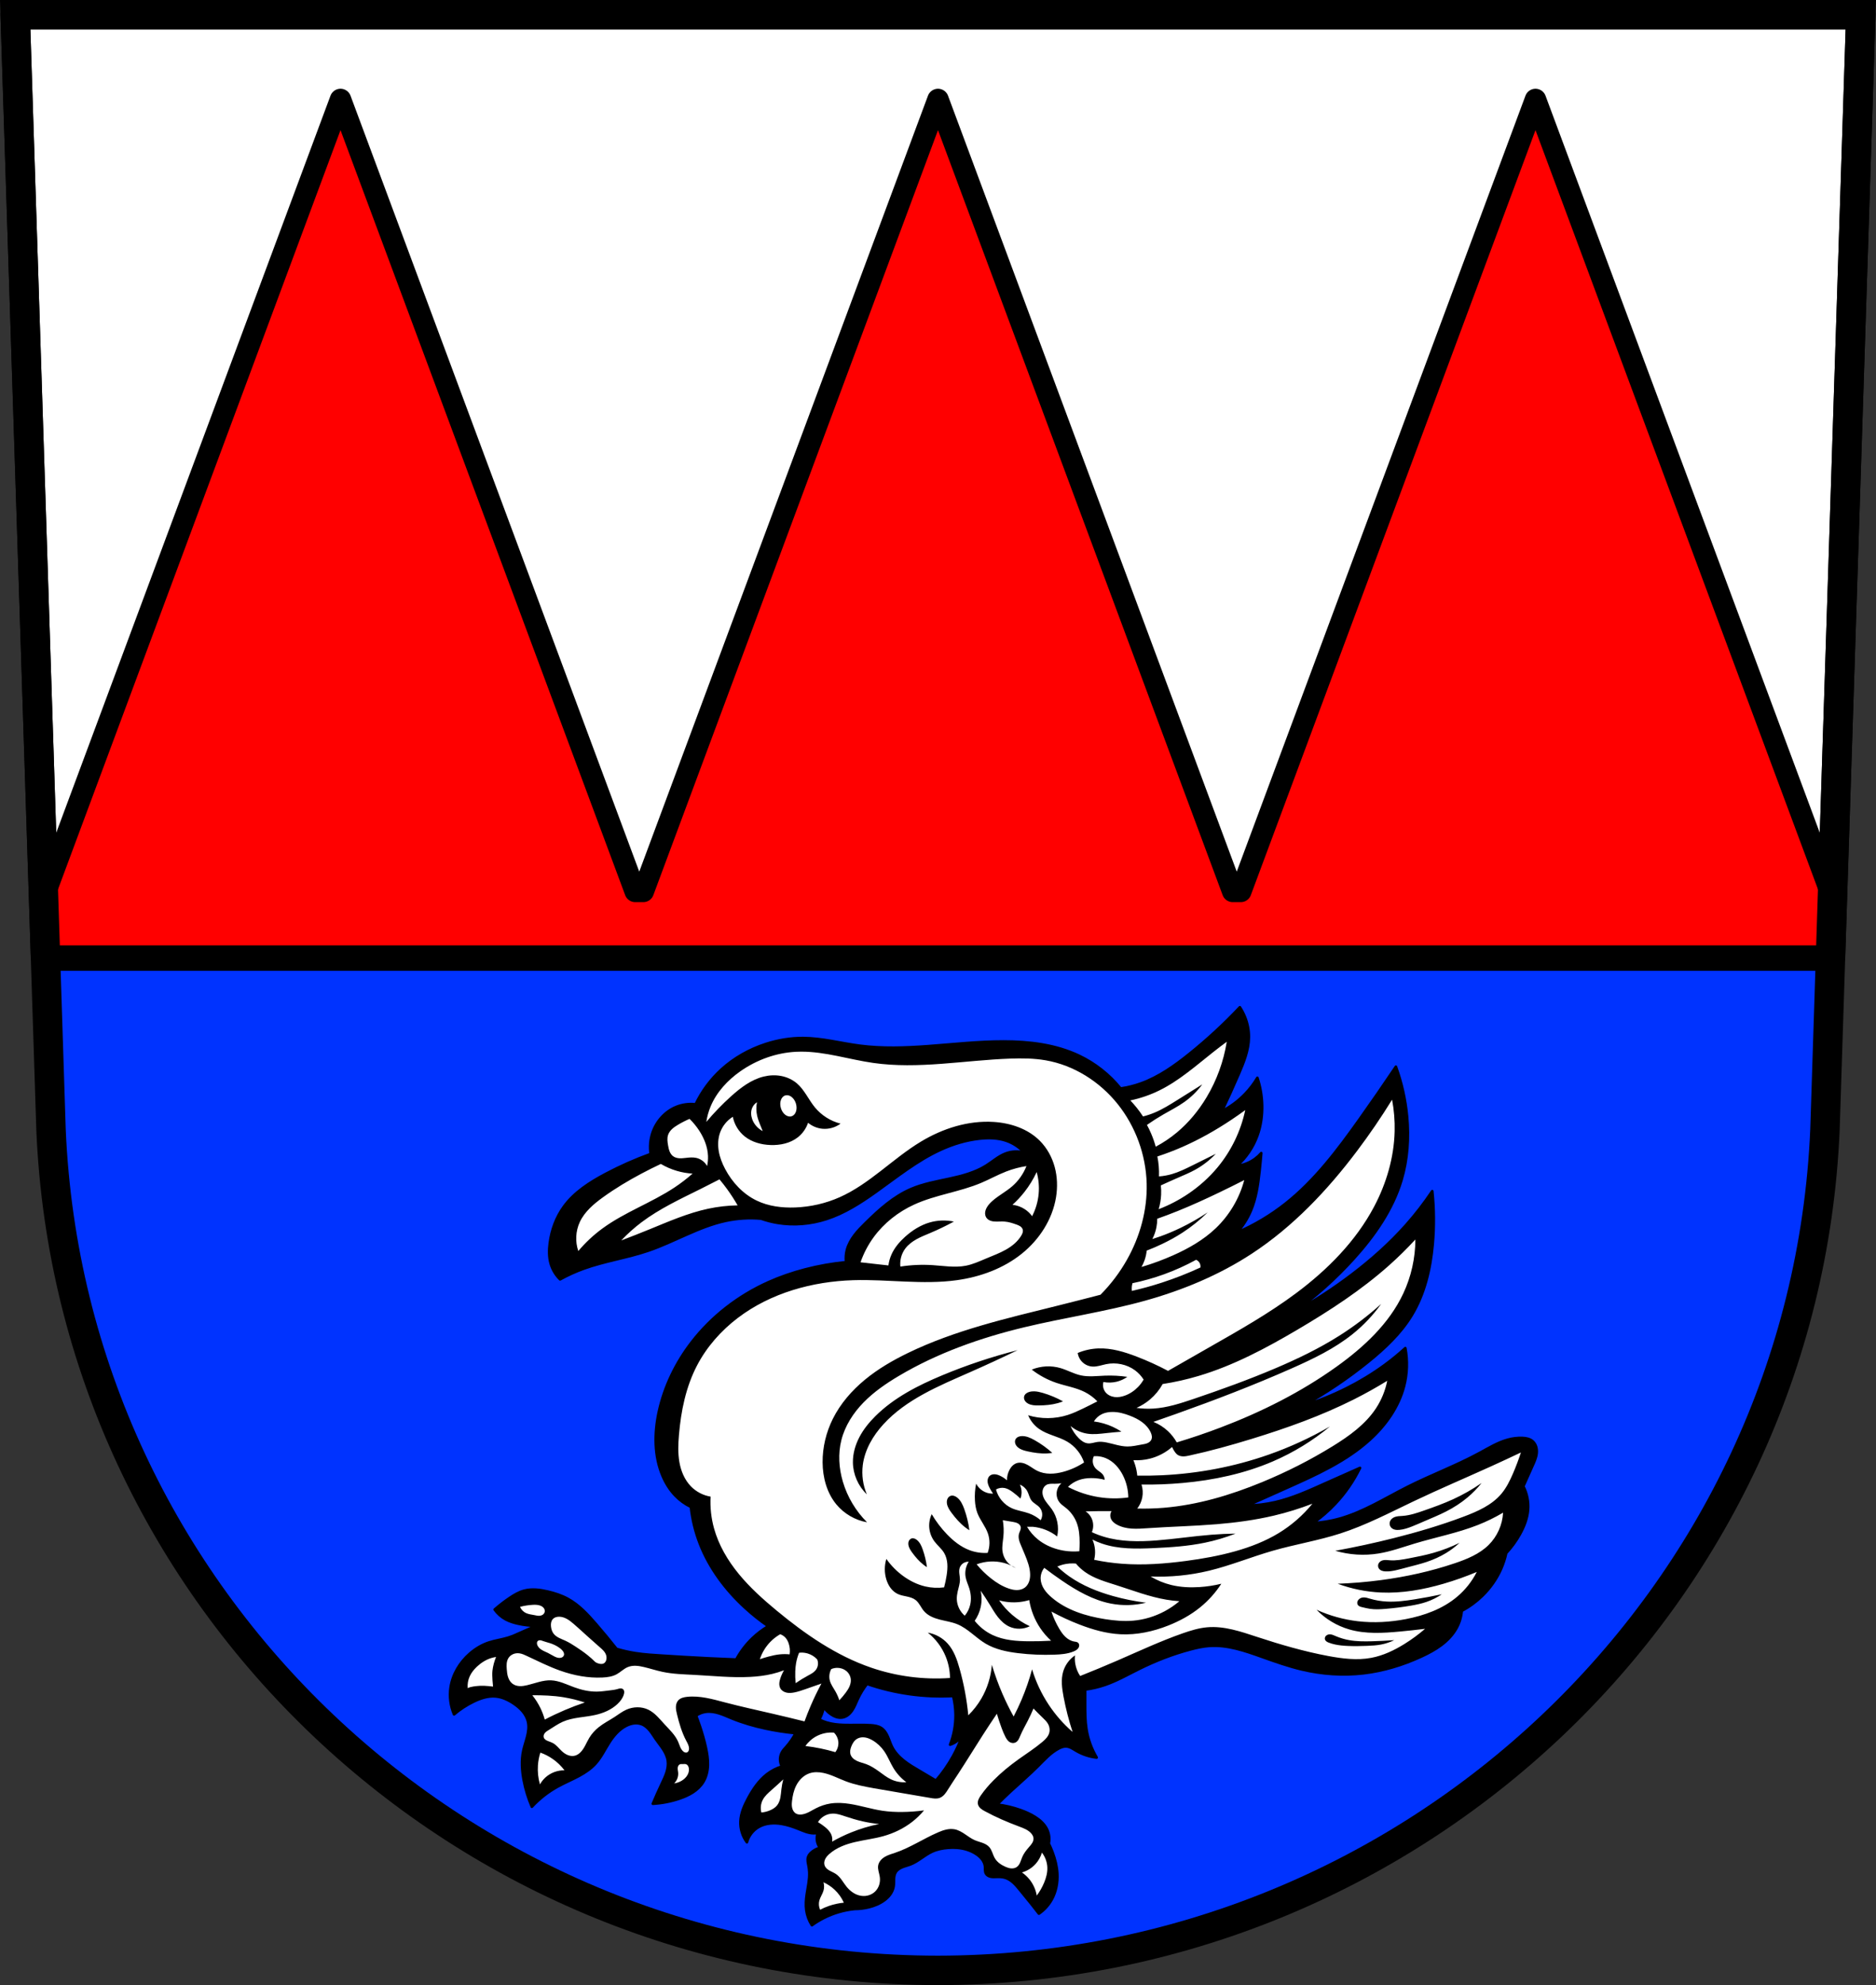 <?xml version="1.0" encoding="UTF-8" standalone="no"?>
<!-- Created with Inkscape (http://www.inkscape.org/) -->

<svg
   xmlns:dc="http://purl.org/dc/elements/1.1/"
   xmlns:cc="http://creativecommons.org/ns#"
   xmlns:rdf="http://www.w3.org/1999/02/22-rdf-syntax-ns#"
   xmlns:svg="http://www.w3.org/2000/svg"
   xmlns="http://www.w3.org/2000/svg"
   xmlns:sodipodi="http://sodipodi.sourceforge.net/DTD/sodipodi-0.dtd"
   xmlns:inkscape="http://www.inkscape.org/namespaces/inkscape"
   width="197.932mm"
   height="209.344mm"
   viewBox="0 0 701.334 741.769"
   id="svg10558"
   version="1.1"
   inkscape:version="0.91 r13725"
   sodipodi:docname="DEU Lauchringen COA.svg">
  <rect x="0" y="0" width="701.334" height="741.769" fill="#333333" stroke="none"/>
  <defs
     id="defs10560">
    <inkscape:path-effect
       effect="spiro"
       id="path-effect4315"
       is_visible="true" />
    <inkscape:path-effect
       effect="spiro"
       id="path-effect4273"
       is_visible="true" />
    <inkscape:path-effect
       effect="spiro"
       id="path-effect4268"
       is_visible="true" />
    <inkscape:path-effect
       effect="spiro"
       id="path-effect4264"
       is_visible="true" />
    <inkscape:path-effect
       effect="spiro"
       id="path-effect4208"
       is_visible="true" />
    <inkscape:path-effect
       effect="spiro"
       id="path-effect4203"
       is_visible="true" />
    <inkscape:path-effect
       effect="spiro"
       id="path-effect4198"
       is_visible="true" />
    <inkscape:path-effect
       effect="spiro"
       id="path-effect4193"
       is_visible="true" />
    <inkscape:path-effect
       effect="spiro"
       id="path-effect4188"
       is_visible="true" />
    <inkscape:path-effect
       effect="spiro"
       id="path-effect4183"
       is_visible="true" />
    <inkscape:path-effect
       effect="spiro"
       id="path-effect4178"
       is_visible="true" />
    <inkscape:path-effect
       effect="spiro"
       id="path-effect11693"
       is_visible="true" />
    <inkscape:path-effect
       effect="spiro"
       id="path-effect11688"
       is_visible="true" />
    <inkscape:path-effect
       effect="spiro"
       id="path-effect11683"
       is_visible="true" />
    <inkscape:path-effect
       effect="spiro"
       id="path-effect11678"
       is_visible="true" />
    <inkscape:path-effect
       effect="spiro"
       id="path-effect11674"
       is_visible="true" />
    <inkscape:path-effect
       effect="spiro"
       id="path-effect11669"
       is_visible="true" />
    <inkscape:path-effect
       effect="spiro"
       id="path-effect11664"
       is_visible="true" />
    <inkscape:path-effect
       effect="spiro"
       id="path-effect11659"
       is_visible="true" />
    <inkscape:path-effect
       effect="spiro"
       id="path-effect11654"
       is_visible="true" />
    <inkscape:path-effect
       effect="spiro"
       id="path-effect11650"
       is_visible="true" />
    <inkscape:path-effect
       effect="spiro"
       id="path-effect11646"
       is_visible="true" />
    <inkscape:path-effect
       effect="spiro"
       id="path-effect11641"
       is_visible="true" />
    <inkscape:path-effect
       effect="spiro"
       id="path-effect11636"
       is_visible="true" />
    <inkscape:path-effect
       effect="spiro"
       id="path-effect11631"
       is_visible="true" />
    <inkscape:path-effect
       effect="spiro"
       id="path-effect11626"
       is_visible="true" />
    <inkscape:path-effect
       effect="spiro"
       id="path-effect11621"
       is_visible="true" />
    <inkscape:path-effect
       effect="spiro"
       id="path-effect11616"
       is_visible="true" />
    <inkscape:path-effect
       effect="spiro"
       id="path-effect11612"
       is_visible="true" />
    <inkscape:path-effect
       effect="spiro"
       id="path-effect11607"
       is_visible="true" />
    <inkscape:path-effect
       effect="spiro"
       id="path-effect11566"
       is_visible="true" />
    <inkscape:path-effect
       effect="spiro"
       id="path-effect11561"
       is_visible="true" />
    <inkscape:path-effect
       effect="spiro"
       id="path-effect11556"
       is_visible="true" />
    <inkscape:path-effect
       effect="spiro"
       id="path-effect11551"
       is_visible="true" />
    <inkscape:path-effect
       effect="spiro"
       id="path-effect11546"
       is_visible="true" />
    <inkscape:path-effect
       effect="spiro"
       id="path-effect11541"
       is_visible="true" />
    <inkscape:path-effect
       effect="spiro"
       id="path-effect11536"
       is_visible="true" />
    <inkscape:path-effect
       effect="spiro"
       id="path-effect11531"
       is_visible="true" />
    <inkscape:path-effect
       effect="spiro"
       id="path-effect11523"
       is_visible="true" />
    <inkscape:path-effect
       effect="spiro"
       id="path-effect11518"
       is_visible="true" />
    <inkscape:path-effect
       effect="spiro"
       id="path-effect11514"
       is_visible="true" />
    <inkscape:path-effect
       effect="spiro"
       id="path-effect11476"
       is_visible="true" />
    <inkscape:path-effect
       effect="spiro"
       id="path-effect11464"
       is_visible="true" />
    <inkscape:path-effect
       effect="spiro"
       id="path-effect11566-9"
       is_visible="true" />
    <inkscape:path-effect
       effect="spiro"
       id="path-effect11566-9-5"
       is_visible="true" />
    <inkscape:path-effect
       effect="spiro"
       id="path-effect4273-2"
       is_visible="true" />
    <inkscape:path-effect
       effect="spiro"
       id="path-effect4273-4"
       is_visible="true" />
    <inkscape:path-effect
       effect="spiro"
       id="path-effect4273-3"
       is_visible="true" />
    <inkscape:path-effect
       effect="spiro"
       id="path-effect4315-6"
       is_visible="true" />
    <inkscape:path-effect
       effect="spiro"
       id="path-effect4315-9"
       is_visible="true" />
    <inkscape:path-effect
       effect="spiro"
       id="path-effect4315-9-8"
       is_visible="true" />
  </defs>
  <sodipodi:namedview
     id="base"
     pagecolor="#ffffff"
     bordercolor="#666666"
     borderopacity="1.0"
     inkscape:pageopacity="0.0"
     inkscape:pageshadow="2"
     inkscape:zoom="0.72798985"
     inkscape:cx="350.66705"
     inkscape:cy="370.88431"
     inkscape:document-units="px"
     inkscape:current-layer="layer1"
     showgrid="false"
     inkscape:window-width="1366"
     inkscape:window-height="745"
     inkscape:window-x="-8"
     inkscape:window-y="-8"
     inkscape:window-maximized="1"
     fit-margin-top="0"
     fit-margin-left="0"
     fit-margin-right="0"
     fit-margin-bottom="0"
     inkscape:snap-midpoints="true"
     inkscape:object-nodes="true"
     inkscape:snap-smooth-nodes="true"
     inkscape:snap-nodes="false" />
  <g
     inkscape:label="Ebene 1"
     inkscape:groupmode="layer"
     id="layer1"
     transform="translate(-27.447,-29.764)">
    <path
       style="fill:#0033ff;fill-opacity:1;fill-rule:evenodd;stroke:none;stroke-width:11;stroke-opacity:1"
       inkscape:connector-curvature="0"
       d="m 33.126,35.264 13.398,416.624 c 7.415,175.25 153.92,314.046 331.589,314.144 177.51,-0.215 324.069,-139.061 331.589,-314.144 l 13.398,-416.624 -344.979,0 z"
       id="path10563-0-0" />
    <path
       style="opacity:1;fill:#ffffff;fill-opacity:1;fill-rule:nonzero;stroke:#000000;stroke-width:11;stroke-linecap:round;stroke-linejoin:round;stroke-miterlimit:4;stroke-dasharray:none;stroke-dashoffset:0;stroke-opacity:1"
       d="M 5.68 5.5 L 16.992 357.27 L 684.342 357.27 L 695.654 5.5 L 350.676 5.5 L 5.68 5.5 z "
       transform="translate(27.447,29.764)"
       id="rect11253" />
    <path
       style="opacity:1;fill:#ff0000;fill-opacity:1;fill-rule:nonzero;stroke:#000000;stroke-width:8;stroke-linecap:round;stroke-linejoin:round;stroke-miterlimit:4;stroke-dasharray:none;stroke-dashoffset:0;stroke-opacity:1"
       d="M 127.297 37.158 L 17.129 333.098 L 16.215 333.098 L 16.992 357.27 L 684.342 357.27 L 685.119 333.098 L 684.207 333.098 L 574.035 37.158 L 463.867 333.098 L 460.836 333.098 L 350.666 37.158 L 240.498 333.098 L 237.467 333.098 L 127.297 37.158 z "
       transform="translate(27.447,29.764)"
       id="rect11271" />
    <path
       style="fill:none;fill-rule:evenodd;stroke:#000000;stroke-width:11;stroke-opacity:1"
       inkscape:connector-curvature="0"
       d="m 33.126,35.264 13.398,416.624 c 7.415,175.25 153.92,314.046 331.589,314.144 177.51,-0.215 324.069,-139.061 331.589,-314.144 l 13.398,-416.624 -344.979,0 z"
       id="path10563-0" />
    <path
       inkscape:connector-curvature="0"
       style="fill:#000000;fill-rule:evenodd;stroke:#000000;stroke-width:1px;stroke-linecap:butt;stroke-linejoin:round;stroke-opacity:1"
       d="m 490.968,406.156 c -5.878,6.23 -12.186,12.055 -18.861,17.422 -5.523,4.441 -11.396,8.62 -18.061,11.029 -2.483,0.898 -5.058,1.541 -7.672,1.918 -4.206,-5.211 -9.606,-9.455 -15.664,-12.309 -8.653,-4.077 -18.403,-5.261 -27.969,-5.273 -9.451,-0.013 -18.866,1.062 -28.291,1.758 -8.517,0.628 -17.106,0.945 -25.574,-0.16 -7.045,-0.92 -13.993,-2.821 -21.098,-2.877 -4.768,-0.038 -9.53,0.766 -14.064,2.238 -6.06,1.968 -11.743,5.15 -16.463,9.43 -4.059,3.681 -7.392,8.159 -9.75,13.105 -2.427,-0.287 -4.924,0.046 -7.191,0.959 -4.225,1.7 -7.528,5.426 -8.947,9.754 -0.824,2.511 -1.046,5.217 -0.643,7.828 -5.818,2.103 -11.488,4.617 -16.951,7.52 -5.846,3.106 -11.601,6.788 -15.496,12.141 -2.887,3.967 -4.621,8.717 -5.268,13.58 -0.339,2.554 -0.381,5.189 0.314,7.67 0.627,2.236 1.852,4.299 3.516,5.92 2.817,-1.564 5.76,-2.899 8.791,-3.994 7.857,-2.838 16.226,-4.021 24.135,-6.713 9.85,-3.353 18.912,-9.02 29.088,-11.189 4.297,-0.916 8.731,-1.186 13.107,-0.799 2.026,0.713 4.113,1.248 6.232,1.598 6.069,1.001 12.371,0.452 18.223,-1.443 6.672,-2.161 12.665,-5.998 18.379,-10.064 7.888,-5.614 15.491,-11.794 24.295,-15.822 4.605,-2.107 9.512,-3.601 14.545,-4.156 3.375,-0.372 6.862,-0.311 10.07,0.799 2.569,0.889 4.904,2.447 6.713,4.477 -2.298,-0.644 -4.803,-0.532 -7.033,0.318 -2.645,1.008 -4.8,2.965 -7.193,4.477 -4.171,2.635 -9.043,3.902 -13.865,4.941 -4.822,1.04 -9.73,1.904 -14.264,3.85 -6.511,2.794 -11.889,7.659 -16.943,12.625 -1.479,1.453 -2.947,2.928 -4.201,4.578 -1.255,1.65 -2.297,3.49 -2.832,5.492 -0.402,1.505 -0.51,3.088 -0.318,4.635 -5.176,0.496 -10.312,1.405 -15.344,2.717 -4.701,1.226 -9.315,2.804 -13.746,4.795 -11.155,5.012 -21.136,12.696 -28.609,22.377 -5.918,7.665 -10.258,16.588 -12.307,26.053 -1.721,7.952 -1.767,16.496 1.438,23.975 1.129,2.636 2.657,5.117 4.635,7.193 1.692,1.777 3.706,3.245 5.914,4.314 0.511,4.702 1.643,9.338 3.357,13.746 3.578,9.201 9.66,17.309 16.941,23.975 2.715,2.485 5.601,4.784 8.631,6.873 -2.135,1.257 -4.125,2.761 -5.914,4.475 -2.427,2.324 -4.485,5.032 -6.074,7.992 -6.556,-0.246 -13.109,-0.566 -19.658,-0.959 -2.552,-0.153 -5.103,-0.317 -7.654,-0.475 -3.478,-0.215 -6.963,-0.418 -10.406,-0.959 -2.375,-0.373 -4.726,-0.907 -7.029,-1.596 -2.49,-3.149 -5.049,-6.242 -7.676,-9.277 -3.103,-3.587 -6.384,-7.162 -10.549,-9.432 -2.345,-1.278 -4.911,-2.107 -7.512,-2.717 -2.885,-0.677 -5.929,-1.086 -8.791,-0.318 -1.962,0.526 -3.737,1.58 -5.422,2.715 -1.958,1.318 -3.833,2.761 -5.607,4.316 1.077,1.521 2.51,2.788 4.152,3.67 1.446,0.776 3.036,1.252 4.639,1.605 2.204,0.487 4.456,0.754 6.713,0.799 -1.819,0.782 -3.63,1.582 -5.434,2.398 -1.678,0.759 -3.355,1.535 -5.115,2.076 -2.31,0.711 -4.735,1.009 -7.033,1.76 -2.649,0.866 -5.086,2.327 -7.191,4.154 -3.735,3.242 -6.457,7.736 -7.193,12.627 -0.51,3.388 -0.062,6.917 1.279,10.07 2.233,-1.903 4.71,-3.519 7.352,-4.795 2.544,-1.229 5.337,-2.156 8.152,-1.918 2.482,0.21 4.814,1.314 6.873,2.717 1.204,0.82 2.341,1.753 3.277,2.869 0.936,1.116 1.667,2.425 1.996,3.844 0.419,1.807 0.174,3.706 -0.273,5.506 -0.447,1.8 -1.093,3.55 -1.484,5.363 -0.781,3.618 -0.528,7.39 0.16,11.027 0.643,3.402 1.664,6.732 3.037,9.91 2.773,-2.99 6.023,-5.536 9.59,-7.512 2.606,-1.444 5.371,-2.581 7.992,-3.996 2.29,-1.236 4.49,-2.702 6.232,-4.635 2.092,-2.319 3.433,-5.2 5.115,-7.832 1.601,-2.505 3.596,-4.861 6.232,-6.234 0.906,-0.472 1.883,-0.822 2.896,-0.957 1.013,-0.135 2.064,-0.051 3.018,0.318 1.216,0.47 2.22,1.374 3.043,2.385 0.823,1.011 1.49,2.138 2.232,3.209 0.879,1.268 1.864,2.46 2.705,3.754 0.841,1.293 1.542,2.713 1.77,4.238 0.223,1.493 -0.018,3.024 -0.473,4.463 -0.455,1.439 -1.12,2.803 -1.766,4.168 -1.173,2.479 -2.291,4.984 -3.355,7.512 3.369,-0.19 6.713,-0.837 9.91,-1.918 1.758,-0.595 3.482,-1.326 5.039,-2.336 1.557,-1.01 2.948,-2.311 3.91,-3.898 1.136,-1.874 1.637,-4.085 1.703,-6.275 0.066,-2.191 -0.284,-4.374 -0.748,-6.516 -0.585,-2.703 -1.353,-5.364 -2.232,-7.986 -0.45,-1.342 -0.931,-2.675 -1.439,-3.996 1.086,-0.766 2.359,-1.263 3.676,-1.438 1.654,-0.219 3.342,0.068 4.936,0.564 1.593,0.496 3.112,1.196 4.654,1.832 4.072,1.678 8.322,2.905 12.627,3.836 3.744,0.809 7.535,1.396 11.348,1.758 -0.957,1.84 -2.14,3.563 -3.516,5.115 -0.503,0.568 -1.033,1.117 -1.438,1.758 -0.522,0.828 -0.818,1.797 -0.846,2.775 -0.028,0.978 0.212,1.962 0.686,2.818 -2.018,0.611 -3.923,1.591 -5.594,2.877 -3.03,2.331 -5.214,5.589 -7.033,8.951 -1.456,2.691 -2.736,5.575 -2.877,8.631 -0.128,2.782 0.733,5.599 2.396,7.832 0.648,-2.41 2.3,-4.533 4.477,-5.754 2.532,-1.421 5.606,-1.593 8.471,-1.119 2.2,0.364 4.326,1.083 6.393,1.918 1.809,0.731 3.642,1.567 5.594,1.598 0.537,0.008 1.075,-0.044 1.6,-0.158 -0.343,0.913 -0.454,1.911 -0.32,2.877 0.136,0.981 0.525,1.925 1.119,2.717 -1.039,0.291 -2.021,0.781 -2.877,1.438 -0.705,0.54 -1.345,1.226 -1.598,2.078 -0.146,0.491 -0.156,1.014 -0.104,1.523 0.053,0.51 0.165,1.011 0.262,1.514 0.163,0.844 0.28,1.698 0.32,2.557 0.13,2.791 -0.554,5.548 -0.959,8.312 -0.287,1.958 -0.435,3.954 -0.16,5.914 0.278,1.985 0.993,3.908 2.078,5.594 1.418,-1.024 2.918,-1.936 4.48,-2.723 3.591,-1.808 7.515,-2.951 11.516,-3.355 1.772,-0.005 3.544,-0.221 5.266,-0.643 2.05,-0.502 4.044,-1.308 5.75,-2.551 0.857,-0.625 1.64,-1.36 2.26,-2.221 0.62,-0.86 1.074,-1.848 1.256,-2.893 0.158,-0.911 0.108,-1.845 0.145,-2.77 0.036,-0.924 0.173,-1.877 0.656,-2.666 0.547,-0.893 1.484,-1.48 2.455,-1.875 0.971,-0.395 2,-0.628 2.979,-1.002 2.95,-1.128 5.283,-3.47 8.15,-4.795 1.899,-0.878 3.988,-1.285 6.074,-1.438 1.117,-0.082 2.241,-0.091 3.357,0 2.547,0.209 5.075,0.965 7.191,2.396 0.804,0.544 1.549,1.187 2.127,1.967 0.578,0.779 0.984,1.703 1.07,2.67 0.038,0.432 0.013,0.866 0.031,1.299 0.018,0.433 0.085,0.875 0.289,1.258 0.18,0.339 0.463,0.617 0.789,0.818 0.326,0.201 0.694,0.327 1.07,0.4 0.753,0.146 1.528,0.082 2.295,0.061 1.022,-0.029 2.059,0.021 3.037,0.318 1.176,0.358 2.224,1.062 3.131,1.893 0.907,0.831 1.685,1.789 2.463,2.742 1.388,1.701 2.784,3.396 4.156,5.109 0.973,1.215 1.933,2.441 2.881,3.676 1.974,-1.355 3.629,-3.174 4.791,-5.268 1.634,-2.944 2.273,-6.388 2.078,-9.75 -0.155,-2.681 -0.822,-5.315 -1.758,-7.832 -0.425,-1.141 -0.906,-2.261 -1.439,-3.355 0.373,-1.764 0.145,-3.651 -0.639,-5.275 -0.947,-1.961 -2.639,-3.474 -4.48,-4.637 -1.695,-1.07 -3.542,-1.884 -5.43,-2.557 -2.842,-1.012 -5.796,-1.708 -8.791,-2.076 1.617,-1.634 3.269,-3.233 4.955,-4.795 3.458,-3.203 7.059,-6.253 10.389,-9.59 2.386,-2.391 4.688,-4.973 7.672,-6.555 0.891,-0.472 1.871,-0.855 2.877,-0.799 0.674,0.037 1.325,0.272 1.928,0.576 0.603,0.304 1.167,0.68 1.748,1.023 2.338,1.382 4.974,2.26 7.674,2.557 -1.941,-3.284 -3.252,-6.94 -3.838,-10.709 -0.467,-3.008 -0.475,-6.067 -0.479,-9.111 -0.002,-1.865 -0.002,-3.729 0,-5.594 2.556,-0.325 5.077,-0.915 7.512,-1.758 4.396,-1.522 8.46,-3.847 12.627,-5.914 6.189,-3.07 12.659,-5.592 19.34,-7.352 2.257,-0.594 4.546,-1.104 6.873,-1.279 6.836,-0.516 13.523,1.85 19.979,4.156 4.842,1.73 9.701,3.45 14.705,4.635 7.518,1.78 15.341,2.33 23.016,1.439 7.468,-0.867 14.748,-3.089 21.576,-6.234 2.627,-1.21 5.204,-2.563 7.518,-4.299 2.313,-1.736 4.366,-3.871 5.75,-6.41 1.073,-1.968 1.73,-4.159 1.918,-6.393 2.804,-1.49 5.396,-3.379 7.672,-5.594 2.952,-2.873 5.372,-6.3 7.031,-10.07 0.836,-1.9 1.48,-3.885 1.918,-5.914 1.978,-2.129 3.699,-4.494 5.115,-7.031 1.572,-2.817 2.779,-5.896 3.037,-9.111 0.242,-3.017 -0.374,-6.099 -1.758,-8.791 1.094,-2.515 2.212,-5.019 3.355,-7.512 0.709,-1.546 1.438,-3.123 1.617,-4.814 0.089,-0.846 0.036,-1.712 -0.223,-2.521 -0.259,-0.81 -0.732,-1.56 -1.395,-2.094 -0.508,-0.409 -1.113,-0.682 -1.742,-0.852 -0.629,-0.17 -1.283,-0.239 -1.934,-0.268 -1.829,-0.079 -3.666,0.159 -5.434,0.639 -3.759,1.021 -7.127,3.095 -10.549,4.955 -8.692,4.724 -18.014,8.18 -26.852,12.627 -8.471,4.262 -16.591,9.473 -25.734,11.988 -3.181,0.875 -6.456,1.411 -9.75,1.598 3.005,-2.107 5.796,-4.522 8.312,-7.193 3.744,-3.973 6.881,-8.517 9.27,-13.426 -4.324,1.899 -8.638,3.817 -12.945,5.754 -6.084,2.736 -12.202,5.528 -18.701,7.033 -3.457,0.801 -7,1.231 -10.549,1.279 5.008,-2.237 10.015,-4.475 15.023,-6.713 10.903,-4.872 22.006,-9.875 30.848,-17.902 5.937,-5.391 10.779,-12.214 12.787,-19.979 1.197,-4.63 1.363,-9.524 0.48,-14.225 -2.493,2.27 -5.109,4.405 -7.832,6.393 -4.389,3.204 -9.056,6.022 -13.906,8.471 -5.341,2.696 -10.908,4.944 -16.623,6.713 8.61,-4.762 16.804,-10.277 24.455,-16.463 6.216,-5.026 12.154,-10.587 16.303,-17.42 4.828,-7.952 7.002,-17.268 7.832,-26.533 0.591,-6.591 0.537,-13.238 -0.16,-19.818 -2.956,4.425 -6.217,8.647 -9.75,12.627 -6.094,6.863 -12.988,12.989 -20.299,18.539 -6.939,5.268 -14.263,10.028 -21.896,14.227 8.194,-5.893 15.764,-12.658 22.537,-20.141 7.767,-8.58 14.591,-18.318 17.9,-29.408 2.293,-7.683 2.832,-15.832 2.078,-23.814 -0.597,-6.322 -1.998,-12.569 -4.156,-18.541 -4.44,6.614 -8.969,13.168 -13.586,19.66 -8.124,11.423 -16.653,22.795 -27.65,31.486 -5.561,4.395 -11.702,8.055 -18.215,10.854 2.208,-2.441 3.998,-5.261 5.27,-8.297 1.945,-4.643 2.652,-9.698 3.195,-14.703 0.243,-2.235 0.457,-4.475 0.641,-6.715 -0.668,0.77 -1.421,1.469 -2.238,2.078 -1.998,1.489 -4.397,2.439 -6.873,2.719 3.444,-3.069 6.107,-7.01 7.672,-11.35 1.306,-3.621 1.849,-7.499 1.758,-11.348 -0.082,-3.471 -0.676,-6.929 -1.758,-10.229 -1.302,2.196 -2.86,4.237 -4.635,6.072 -2.5,2.585 -5.429,4.756 -8.631,6.395 2.159,-4.545 4.236,-9.128 6.232,-13.746 1.921,-4.445 3.797,-9.064 3.836,-13.906 0.021,-2.566 -0.484,-5.13 -1.438,-7.512 -0.514,-1.285 -1.158,-2.519 -1.918,-3.676 z M 351.576,658.967 c 5.208,1.798 10.591,3.087 16.049,3.842 5.349,0.74 10.768,0.967 16.16,0.678 0.584,2.326 0.888,4.723 0.904,7.121 0.025,3.776 -0.668,7.556 -2.033,11.076 0.803,-0.264 1.567,-0.647 2.26,-1.131 0.946,-0.66 1.757,-1.511 2.373,-2.486 -0.981,2.769 -2.192,5.455 -3.617,8.023 -1.788,3.223 -3.912,6.26 -6.328,9.043 -2.029,-1.215 -4.064,-2.421 -6.104,-3.617 -2.023,-1.186 -4.058,-2.368 -5.893,-3.828 -1.835,-1.46 -3.474,-3.22 -4.504,-5.326 -0.591,-1.21 -0.973,-2.512 -1.521,-3.742 -0.549,-1.23 -1.303,-2.423 -2.436,-3.152 -1.126,-0.725 -2.506,-0.919 -3.842,-1.018 -3.382,-0.249 -6.782,0.001 -10.172,-0.113 -2.136,-0.072 -4.281,-0.292 -6.328,-0.904 -0.973,-0.291 -1.921,-0.669 -2.826,-1.129 0.344,-0.619 0.646,-1.262 0.904,-1.922 0.344,-0.878 0.609,-1.788 0.791,-2.713 0.707,1.008 1.591,1.892 2.6,2.6 0.642,0.45 1.338,0.832 2.086,1.066 0.748,0.234 1.551,0.318 2.322,0.178 0.756,-0.137 1.463,-0.487 2.07,-0.957 0.607,-0.47 1.116,-1.06 1.545,-1.697 0.857,-1.275 1.394,-2.731 2.035,-4.127 0.941,-2.048 2.119,-3.986 3.504,-5.764 z"
       id="path11462-8" />
    <path
       style="fill:#ffffff;fill-rule:evenodd;stroke:none;stroke-width:1px;stroke-linecap:butt;stroke-linejoin:miter;stroke-opacity:1"
       d="M 458.619 389.266 C 457.018 390.446 455.436 391.65 453.873 392.881 C 447.279 398.071 440.945 403.756 433.416 407.461 C 429.976 409.154 426.321 410.409 422.566 411.189 C 423.396 412.059 424.19 412.964 424.941 413.902 C 425.785 414.955 426.577 416.05 427.314 417.18 C 428.819 416.805 430.292 416.314 431.721 415.711 C 434.66 414.47 437.38 412.771 440.084 411.078 C 443.211 409.12 446.339 407.161 449.465 405.201 C 447.605 407.718 445.345 409.939 442.797 411.756 C 440.334 413.512 437.622 414.88 435 416.389 C 432.87 417.614 430.795 418.934 428.783 420.344 C 429.362 421.411 429.89 422.506 430.365 423.623 C 431.038 425.203 431.605 426.827 432.061 428.482 C 434.872 426.992 437.529 425.208 439.973 423.17 C 444.387 419.489 448.09 414.989 451.047 410.061 C 454.865 403.696 457.451 396.595 458.619 389.266 z M 299.432 392.967 C 298.827 392.969 298.222 392.985 297.615 393.016 C 290.179 393.388 282.902 396.013 276.805 400.285 C 272.025 403.634 267.887 408.085 265.648 413.475 C 264.883 415.318 264.346 417.255 264.051 419.229 C 266.913 415.822 270.012 412.615 273.32 409.639 C 276.876 406.44 280.826 403.43 285.469 402.285 C 287.608 401.757 289.859 401.646 292.023 402.057 C 294.188 402.467 296.263 403.409 297.936 404.844 C 300.775 407.279 302.271 410.905 304.648 413.793 C 307.094 416.764 310.507 418.926 314.238 419.867 C 312.333 421.293 309.896 421.99 307.525 421.785 C 305.543 421.614 303.62 420.821 302.092 419.547 C 301.378 421.679 300.026 423.595 298.256 424.982 C 295.409 427.213 291.639 427.993 288.025 427.859 C 284.601 427.732 281.12 426.793 278.436 424.662 C 276.141 422.841 274.525 420.185 273.961 417.311 C 271.788 418.661 270.087 420.757 269.215 423.162 C 268.409 425.385 268.307 427.827 268.703 430.158 C 269.1 432.489 269.98 434.718 271.084 436.809 C 273.732 441.824 277.798 446.186 282.912 448.637 C 287.348 450.762 292.382 451.383 297.297 451.193 C 303.013 450.972 308.691 449.683 313.918 447.357 C 325.147 442.361 333.761 432.925 344.287 426.58 C 352.448 421.662 361.95 418.632 371.459 419.229 C 377.798 419.626 384.233 421.765 388.721 426.26 C 391.405 428.948 393.295 432.39 394.291 436.057 C 395.287 439.723 395.401 443.607 394.793 447.357 C 393.448 455.66 388.562 463.184 382.008 468.455 C 375.109 474.003 366.482 477.15 357.713 478.365 C 344.927 480.136 331.936 477.973 319.033 478.365 C 303.666 478.832 288.13 483.143 275.879 492.432 C 269.565 497.219 264.184 503.298 260.535 510.332 C 256.402 518.299 254.571 527.281 253.822 536.225 C 253.54 539.602 253.406 543.024 253.992 546.361 C 254.579 549.699 255.934 552.975 258.297 555.404 C 260.257 557.42 262.874 558.785 265.648 559.24 C 265.433 563.217 265.867 567.229 266.928 571.068 C 268.667 577.362 272.062 583.111 276.205 588.158 C 280.348 593.205 285.235 597.591 290.264 601.756 C 300.963 610.617 312.6 618.681 325.746 623.174 C 335.163 626.392 345.227 627.705 355.154 627.01 C 355.127 624.277 354.582 621.55 353.557 619.018 C 352.141 615.522 349.803 612.404 346.844 610.066 C 349.697 610.542 352.375 612.017 354.305 614.172 C 356.607 616.744 357.774 620.118 358.711 623.439 C 360.326 629.165 361.427 635.035 361.99 640.957 C 363.878 639.115 365.517 637.017 366.85 634.74 C 369.102 630.892 370.465 626.528 370.805 622.082 C 371.905 625.773 373.227 629.398 374.76 632.932 C 376.014 635.823 377.41 638.653 378.941 641.408 C 380.002 639.376 380.983 637.301 381.881 635.191 C 383.459 631.483 384.781 627.667 385.836 623.777 C 387.25 628.456 389.352 632.926 392.053 637 C 394.553 640.772 397.564 644.204 400.98 647.172 C 399.563 642.845 398.429 638.425 397.59 633.949 C 397.008 630.845 396.573 627.594 397.477 624.568 C 398.2 622.145 399.787 619.989 401.885 618.578 C 401.779 619.632 401.818 620.701 401.998 621.744 C 402.277 623.355 402.897 624.905 403.807 626.264 C 408.471 624.418 413.105 622.497 417.707 620.5 C 425.796 616.99 433.797 613.242 442.119 610.328 C 445.094 609.287 448.134 608.348 451.273 608.068 C 457.665 607.499 463.94 609.681 470.035 611.686 C 478.749 614.551 487.577 617.12 496.594 618.805 C 501.888 619.794 507.349 620.473 512.643 619.482 C 517.083 618.651 521.238 616.67 525.074 614.283 C 527.777 612.602 530.349 610.711 532.76 608.633 C 529.638 609.018 526.511 609.358 523.379 609.65 C 517.033 610.244 510.515 610.632 504.393 608.859 C 499.779 607.524 495.525 604.965 492.186 601.514 C 497.082 603.738 502.328 605.193 507.67 605.809 C 513.612 606.493 519.653 606.139 525.527 605.016 C 532.464 603.689 539.339 601.202 544.74 596.652 C 547.776 594.096 550.29 590.923 552.086 587.385 C 548.032 589.092 543.879 590.565 539.654 591.793 C 532.059 594.001 524.162 595.421 516.26 595.07 C 510.746 594.826 505.271 593.716 500.098 591.793 C 505.502 591.599 510.898 591.147 516.26 590.438 C 525.661 589.193 534.968 587.152 543.949 584.107 C 548.491 582.568 553.076 580.69 556.494 577.326 C 559.717 574.155 561.692 569.75 561.918 565.234 C 558.884 567.029 555.707 568.579 552.426 569.867 C 544.821 572.853 536.741 574.404 528.918 576.762 C 524.425 578.116 519.988 579.744 515.355 580.492 C 509.982 581.36 504.415 581.009 499.193 579.475 C 506.552 578.138 513.866 576.555 521.119 574.729 C 529.952 572.504 538.702 569.915 547.227 566.703 C 552.393 564.756 557.672 562.439 561.24 558.227 C 563.156 555.965 564.479 553.265 565.648 550.541 C 566.745 547.988 567.725 545.386 568.586 542.744 C 564.873 544.512 561.144 546.244 557.398 547.941 C 547.8 552.292 538.094 556.412 528.578 560.939 C 519.507 565.256 510.567 569.961 501.002 573.033 C 492.744 575.686 484.136 577.083 475.799 579.475 C 467.791 581.772 460.051 584.982 451.951 586.934 C 444.826 588.65 437.462 589.374 430.139 589.08 C 432.523 590.512 435.123 591.584 437.824 592.246 C 441.287 593.095 444.892 593.268 448.449 593.037 C 451.191 592.859 453.916 592.442 456.586 591.793 C 454.436 595.124 451.754 598.113 448.674 600.609 C 445.121 603.49 441.058 605.705 436.807 607.391 C 431.103 609.652 424.966 610.983 418.838 610.668 C 413.596 610.399 408.478 608.938 403.58 607.051 C 399.976 605.662 396.461 604.038 393.068 602.191 C 393.808 604.438 394.796 606.602 396.008 608.633 C 396.651 609.711 397.365 610.761 398.275 611.625 C 399.186 612.489 400.308 613.163 401.545 613.379 C 401.801 613.424 402.061 613.449 402.314 613.508 C 402.567 613.567 402.818 613.663 403.016 613.832 C 403.166 613.96 403.281 614.128 403.354 614.312 C 403.426 614.497 403.458 614.697 403.449 614.895 C 403.432 615.29 403.262 615.668 403.016 615.979 C 402.589 616.517 401.956 616.85 401.32 617.109 C 399.089 618.021 396.636 618.211 394.227 618.297 C 389.678 618.459 385.116 618.283 380.598 617.73 C 376.381 617.215 372.109 616.337 368.457 614.166 C 364.786 611.984 361.867 608.567 357.92 606.938 C 355.808 606.065 353.514 605.756 351.301 605.186 C 349.088 604.615 346.848 603.712 345.375 601.965 C 344.826 601.314 344.405 600.568 343.949 599.85 C 343.493 599.131 342.991 598.425 342.324 597.896 C 341.398 597.162 340.223 596.826 339.068 596.574 C 337.913 596.323 336.728 596.135 335.656 595.637 C 334.579 595.136 333.655 594.335 332.939 593.387 C 332.224 592.439 331.713 591.345 331.361 590.211 C 330.592 587.727 330.592 585.01 331.361 582.525 C 333.075 584.951 335.184 587.098 337.578 588.855 C 340.081 590.693 342.916 592.11 345.941 592.811 C 348.232 593.341 350.616 593.457 352.947 593.15 C 353.352 591.657 353.673 590.14 353.904 588.609 C 354.118 587.197 354.257 585.764 354.15 584.34 C 354.043 582.915 353.68 581.492 352.947 580.266 C 351.985 578.657 350.45 577.475 349.332 575.971 C 348.265 574.535 347.594 572.806 347.416 571.025 C 347.238 569.245 347.553 567.418 348.314 565.799 C 349.903 568.491 351.803 571 353.965 573.258 C 356.378 575.778 359.175 578.021 362.441 579.248 C 364.597 580.058 366.924 580.408 369.223 580.266 C 370.091 577.964 370.132 575.361 369.336 573.033 C 368.402 570.302 366.4 568.047 365.379 565.348 C 364.82 563.87 364.571 562.29 364.477 560.713 C 364.35 558.596 364.502 556.463 364.928 554.385 C 365.737 555.972 367.191 557.218 368.883 557.775 C 369.646 558.027 370.453 558.141 371.256 558.113 C 370.744 557.398 370.291 556.642 369.9 555.854 C 369.56 555.166 369.264 554.44 369.205 553.676 C 369.176 553.293 369.208 552.904 369.32 552.537 C 369.433 552.171 369.627 551.827 369.9 551.559 C 370.151 551.312 370.463 551.131 370.797 551.021 C 371.131 550.912 371.487 550.872 371.838 550.885 C 372.541 550.911 373.218 551.148 373.855 551.445 C 374.796 551.884 375.674 552.457 376.455 553.141 C 376.435 551.812 376.749 550.48 377.359 549.299 C 377.661 548.714 378.038 548.163 378.51 547.705 C 378.982 547.247 379.554 546.884 380.186 546.699 C 380.853 546.504 381.568 546.512 382.248 546.656 C 382.928 546.801 383.575 547.078 384.186 547.41 C 385.406 548.075 386.497 548.964 387.742 549.582 C 389.229 550.32 390.901 550.648 392.561 550.668 C 394.221 550.688 395.873 550.406 397.477 549.977 C 400.241 549.236 402.886 548.047 405.275 546.473 C 404.189 543.229 401.896 540.404 398.945 538.674 C 395.621 536.725 391.581 536.155 388.436 533.928 C 386.641 532.656 385.214 530.872 384.367 528.842 C 389.162 530.299 394.4 530.259 399.172 528.729 C 401.119 528.104 402.98 527.243 404.822 526.355 C 406.644 525.478 408.453 524.574 410.248 523.643 C 408.88 522.216 407.268 521.027 405.502 520.141 C 402.207 518.486 398.486 517.923 394.99 516.75 C 391.651 515.629 388.503 513.94 385.723 511.777 C 389.102 510.391 392.953 510.187 396.459 511.211 C 399.035 511.963 401.41 513.348 404.031 513.924 C 406.985 514.572 410.053 514.155 413.074 514.037 C 415.868 513.928 418.672 514.079 421.438 514.488 C 420.249 515.333 418.897 515.951 417.48 516.297 C 415.857 516.693 414.148 516.732 412.508 516.41 C 412.141 517.718 412.445 519.195 413.299 520.252 C 414.12 521.268 415.391 521.865 416.688 522.025 C 417.984 522.186 419.305 521.941 420.533 521.496 C 422.416 520.815 424.12 519.665 425.506 518.219 C 426.29 517.401 426.973 516.487 427.539 515.506 C 426.678 514.147 425.56 512.951 424.262 512.002 C 421.222 509.78 417.215 508.99 413.525 509.742 C 411.832 510.088 410.165 510.743 408.439 510.646 C 407.084 510.571 405.762 510.012 404.762 509.094 C 403.762 508.176 403.093 506.905 402.902 505.561 C 405.335 504.541 407.952 503.964 410.588 503.865 C 415.51 503.681 420.342 505.149 424.939 506.916 C 428.951 508.458 432.871 510.241 436.67 512.25 C 441.887 509.258 447.108 506.274 452.334 503.299 C 463.364 497.018 474.447 490.752 484.619 483.16 C 496.324 474.424 506.879 463.786 513.709 450.875 C 518.294 442.207 521.136 432.547 521.381 422.744 C 521.48 418.783 521.158 414.81 520.422 410.916 C 516.353 417.508 511.977 423.91 507.314 430.096 C 496.238 444.791 483.393 458.377 467.996 468.455 C 455.772 476.456 442.116 482.126 428.039 486.037 C 413.215 490.156 397.927 492.354 382.967 495.947 C 366.57 499.886 350.472 505.554 335.975 514.168 C 331.248 516.976 326.671 520.119 322.83 524.053 C 318.989 527.987 315.898 532.766 314.549 538.096 C 313.26 543.189 313.608 548.624 315.098 553.662 C 316.784 559.368 319.929 564.635 324.148 568.83 C 319.682 568.045 315.523 565.619 312.641 562.117 C 309.082 557.793 307.568 552.054 307.525 546.453 C 307.482 540.819 308.843 535.191 311.361 530.15 C 314.197 524.474 318.457 519.582 323.354 515.547 C 328.25 511.511 333.782 508.303 339.492 505.537 C 357.026 497.044 376.207 492.658 395.113 487.955 C 400.556 486.601 405.99 485.217 411.416 483.801 C 415.285 479.901 418.628 475.479 421.326 470.693 C 426.196 462.057 428.94 452.156 428.678 442.244 C 428.394 431.509 424.527 420.893 417.809 412.516 C 411.113 404.167 401.5 398.05 390.957 396.211 C 386.535 395.439 382.017 395.409 377.531 395.572 C 360.451 396.195 343.303 399.603 326.385 397.172 C 317.371 395.877 308.499 392.93 299.432 392.967 z M 294.152 409.238 C 293.953 409.242 293.758 409.272 293.57 409.328 C 292.016 409.796 291.281 411.92 291.93 414.072 C 292.577 416.224 294.362 417.589 295.916 417.121 C 297.47 416.653 298.205 414.529 297.557 412.377 C 296.998 410.524 295.575 409.211 294.152 409.238 z M 282.99 411.869 C 282.188 412.378 281.547 413.138 281.182 414.016 C 280.642 415.314 280.719 416.813 281.182 418.141 C 281.506 419.07 282.011 419.935 282.65 420.684 C 283.342 421.494 284.192 422.17 285.137 422.662 C 284.767 421.781 284.409 420.896 284.062 420.006 C 283.667 418.989 283.286 417.963 283.047 416.898 C 282.677 415.251 282.657 413.525 282.99 411.869 z M 465.525 414.814 C 463.826 416.056 462.101 417.263 460.35 418.43 C 454.526 422.31 448.414 425.774 442.004 428.582 C 438.954 429.918 435.839 431.105 432.674 432.137 C 432.911 433.332 433.082 434.54 433.184 435.754 C 433.29 437.03 433.322 438.312 433.277 439.592 C 434.91 439.471 436.531 439.179 438.104 438.723 C 440.781 437.946 443.295 436.704 445.793 435.467 C 448.7 434.027 451.607 432.585 454.512 431.143 C 452.256 433.524 449.626 435.551 446.75 437.129 C 444.825 438.185 442.795 439.038 440.779 439.91 C 438.5 440.896 436.234 441.907 433.979 442.947 C 434.102 444.104 434.137 445.271 434.082 446.434 C 433.995 448.264 433.685 450.084 433.162 451.84 C 437.078 450.338 440.821 448.385 444.293 446.033 C 448.36 443.278 452.056 439.972 455.191 436.191 C 460.293 430.04 463.873 422.634 465.525 414.814 z M 257.787 418.084 C 256.268 418.735 254.794 419.49 253.379 420.344 C 252.621 420.801 251.877 421.29 251.232 421.896 C 250.588 422.503 250.044 423.236 249.762 424.074 C 249.336 425.337 249.528 426.717 249.762 428.029 C 249.892 428.76 250.034 429.495 250.305 430.186 C 250.576 430.876 250.986 431.529 251.57 431.986 C 252.232 432.504 253.08 432.74 253.918 432.801 C 254.756 432.862 255.595 432.759 256.43 432.664 C 257.708 432.518 259.016 432.39 260.273 432.664 C 261.982 433.037 263.506 434.179 264.342 435.715 C 264.623 434.456 264.736 433.161 264.68 431.873 C 264.533 428.524 263.234 425.3 261.402 422.492 C 260.362 420.897 259.148 419.416 257.787 418.084 z M 247.049 434.924 C 244.609 436.07 242.198 437.277 239.816 438.541 C 234.853 441.176 230.019 444.066 225.463 447.355 C 221.988 449.864 218.572 452.739 216.762 456.623 C 215.194 459.988 214.985 463.963 216.195 467.473 C 218.827 464.345 221.832 461.531 225.125 459.109 C 233.479 452.966 243.489 449.465 252.135 443.74 C 254.511 442.166 256.779 440.428 258.916 438.541 C 256.927 438.426 254.951 438.084 253.039 437.523 C 250.945 436.91 248.927 436.034 247.049 434.924 z M 383.727 435.727 C 381.146 436.126 378.609 436.805 376.174 437.748 C 372.977 438.986 369.971 440.67 366.812 442.002 C 358.735 445.408 349.793 446.452 341.814 450.086 C 335.827 452.813 330.479 457.005 326.602 462.32 C 324.519 465.175 322.865 468.342 321.709 471.682 C 323.588 471.896 325.466 472.11 327.346 472.32 C 328.941 472.499 330.537 472.676 332.133 472.852 C 332.314 471.421 332.71 470.018 333.303 468.703 C 334.454 466.15 336.324 463.976 338.41 462.107 C 341.06 459.734 344.141 457.776 347.559 456.789 C 350.485 455.944 353.62 455.832 356.6 456.469 C 353.728 458.03 350.782 459.452 347.771 460.725 C 346.055 461.451 344.313 462.131 342.682 463.033 C 341.051 463.936 339.52 465.077 338.41 466.574 C 337 468.477 336.34 470.923 336.602 473.277 C 340.608 472.657 344.683 472.477 348.729 472.744 C 352.847 473.016 357.016 473.745 361.068 472.957 C 363.771 472.431 366.293 471.252 368.834 470.191 C 371.266 469.176 373.748 468.256 376.043 466.959 C 378.338 465.662 380.466 463.949 381.811 461.682 C 382.011 461.343 382.195 460.991 382.305 460.613 C 382.414 460.235 382.445 459.827 382.342 459.447 C 382.2 458.926 381.816 458.499 381.367 458.199 C 380.918 457.899 380.406 457.712 379.896 457.533 C 378.513 457.046 377.102 456.587 375.641 456.469 C 374.651 456.389 373.655 456.466 372.662 456.469 C 371.93 456.471 371.19 456.431 370.49 456.215 C 369.791 455.999 369.13 455.591 368.727 454.98 C 368.355 454.419 368.224 453.717 368.289 453.047 C 368.354 452.376 368.604 451.734 368.939 451.15 C 369.506 450.165 370.312 449.338 371.174 448.598 C 373.445 446.646 376.142 445.239 378.406 443.279 C 380.758 441.244 382.602 438.626 383.727 435.727 z M 387.555 437.961 C 386.321 440.607 384.783 443.109 382.98 445.406 C 381.632 447.126 380.136 448.729 378.514 450.193 C 380.18 450.376 381.799 450.964 383.193 451.895 C 384.221 452.58 385.127 453.451 385.854 454.449 C 387.204 451.842 388.039 448.969 388.299 446.045 C 388.54 443.335 388.286 440.582 387.555 437.961 z M 268.975 440.688 C 266.687 441.875 264.39 443.044 262.082 444.191 C 254.442 447.99 246.631 451.603 239.816 456.736 C 237.107 458.777 234.571 461.049 232.244 463.518 C 235.803 462.169 239.344 460.775 242.867 459.336 C 250.047 456.403 257.207 453.266 264.793 451.65 C 268.396 450.883 272.073 450.467 275.756 450.408 C 274.549 448.305 273.228 446.266 271.801 444.305 C 270.9 443.068 269.957 441.86 268.975 440.688 z M 465.156 440.963 C 462.14 442.498 459.106 443.999 456.057 445.467 C 450.87 447.963 445.634 450.361 440.295 452.512 C 437.759 453.533 435.2 454.499 432.621 455.408 C 432.628 456.482 432.527 457.556 432.322 458.609 C 432.026 460.133 431.511 461.615 430.795 462.992 C 431.832 462.67 432.863 462.325 433.885 461.957 C 436.431 461.04 438.926 459.983 441.363 458.807 C 444.86 457.12 448.238 455.189 451.467 453.033 C 448.612 455.858 445.468 458.391 442.1 460.578 C 439.726 462.12 437.242 463.488 434.693 464.719 C 432.729 465.667 430.724 466.533 428.688 467.314 C 428.565 468.535 428.298 469.741 427.893 470.898 C 427.586 471.774 427.2 472.623 426.742 473.43 C 430.758 472.242 434.694 470.794 438.521 469.096 C 444.335 466.517 449.953 463.316 454.547 458.918 C 459.632 454.05 463.346 447.766 465.156 440.963 z M 529.131 463.158 C 526.034 466.527 522.768 469.741 519.352 472.785 C 508.906 482.092 497.106 489.753 485.053 496.855 C 473.291 503.786 461.132 510.269 448.045 514.156 C 443.657 515.46 439.18 516.467 434.656 517.166 C 433.462 519.331 431.873 521.276 429.992 522.881 C 428.457 524.191 426.727 525.274 424.877 526.082 C 426.966 526.387 429.088 526.474 431.195 526.342 C 436.358 526.018 441.341 524.39 446.24 522.73 C 456.538 519.243 466.773 515.551 476.779 511.299 C 485.024 507.796 493.128 503.904 500.697 499.113 C 506.238 495.607 511.48 491.626 516.344 487.229 C 513.322 491.454 509.716 495.263 505.662 498.512 C 498.862 503.962 490.915 507.769 482.947 511.299 C 468.802 517.564 454.346 523.106 439.771 528.297 C 436.918 529.313 434.058 530.317 431.195 531.307 C 433.212 532.115 435.076 533.305 436.658 534.795 C 437.951 536.012 439.056 537.429 439.922 538.979 C 445.452 537.32 450.921 535.463 456.318 533.412 C 471.605 527.605 486.347 520.212 499.645 510.695 C 509.802 503.426 519.319 494.628 524.617 483.316 C 527.561 477.031 529.114 470.099 529.131 463.158 z M 447.164 470.742 C 443.292 472.866 439.255 474.687 435.102 476.186 C 431.273 477.567 427.346 478.673 423.359 479.494 C 423.262 479.844 423.191 480.202 423.146 480.562 C 423.072 481.164 423.072 481.775 423.146 482.377 C 426.926 481.513 430.668 480.48 434.355 479.281 C 439.266 477.685 444.08 475.796 448.766 473.625 C 448.835 473.198 448.797 472.754 448.658 472.344 C 448.417 471.631 447.858 471.032 447.164 470.742 z M 380.434 504.516 C 374.555 507.363 368.626 510.105 362.648 512.738 C 351.033 517.856 338.836 522.841 330.264 532.201 C 326.35 536.475 323.273 541.722 322.547 547.471 C 322.082 551.154 322.608 554.958 324.057 558.377 C 320.831 555.311 318.911 550.913 318.855 546.463 C 318.814 543.173 319.755 539.914 321.283 537 C 322.811 534.086 324.91 531.501 327.244 529.182 C 334.214 522.254 343.173 517.694 352.244 513.912 C 361.394 510.097 370.825 506.953 380.434 504.516 z M 518.605 515.959 C 514.561 518.451 510.41 520.768 506.166 522.902 C 493.96 529.042 481.038 533.649 467.977 537.658 C 460.293 540.017 452.541 542.174 444.686 543.877 C 443.931 544.041 443.169 544.202 442.396 544.203 C 441.624 544.204 440.832 544.033 440.201 543.588 C 439.724 543.251 439.363 542.777 439.045 542.287 C 438.716 541.78 438.424 541.247 438.176 540.695 C 435.818 542.761 432.969 544.261 429.932 545.035 C 427.905 545.551 425.798 545.747 423.711 545.613 C 424.225 546.823 424.612 548.086 424.867 549.375 C 425 550.044 425.098 550.721 425.158 551.4 C 428.245 551.45 431.333 551.402 434.416 551.256 C 447.952 550.614 461.406 548.067 474.195 543.588 C 482.169 540.795 489.882 537.256 497.197 533.029 C 490.775 538.349 483.59 542.746 475.932 546.047 C 465.232 550.659 453.686 553.105 442.082 554.148 C 436.985 554.607 431.865 554.8 426.748 554.727 C 427.234 556.262 427.334 557.917 427.037 559.5 C 426.752 561.02 426.104 562.471 425.158 563.695 C 428.487 563.781 431.82 563.685 435.139 563.406 C 447.752 562.349 460.031 558.675 471.736 553.859 C 480.9 550.089 489.774 545.607 498.209 540.406 C 504.368 536.609 510.44 532.279 514.41 526.23 C 516.452 523.12 517.886 519.61 518.605 515.959 z M 386.68 519.9 C 387.74 519.932 388.812 520.187 389.836 520.486 C 392.465 521.255 395.008 522.317 397.404 523.645 C 396.771 523.899 396.123 524.119 395.465 524.303 C 393.133 524.954 390.696 525.146 388.275 525.168 C 386.948 525.18 385.565 525.128 384.393 524.506 C 383.89 524.239 383.433 523.864 383.139 523.377 C 382.844 522.89 382.724 522.282 382.885 521.736 C 383.008 521.319 383.287 520.957 383.631 520.689 C 383.974 520.422 384.379 520.243 384.797 520.121 C 385.412 519.942 386.044 519.881 386.68 519.9 z M 415.951 527.598 C 415.634 527.597 415.317 527.609 415 527.635 C 413.975 527.718 412.954 527.945 412.021 528.379 C 410.751 528.97 409.663 529.946 408.938 531.145 C 410.16 531.301 411.368 531.549 412.553 531.889 C 414.926 532.569 417.196 533.614 419.256 534.975 C 417.374 535.121 415.493 535.298 413.617 535.506 C 411.247 535.769 408.847 536.08 406.49 535.719 C 404.187 535.365 401.988 534.36 400.215 532.848 C 400.939 534.55 401.992 536.112 403.299 537.422 C 403.768 537.892 404.272 538.331 404.84 538.676 C 405.407 539.021 406.042 539.27 406.703 539.336 C 407.312 539.397 407.925 539.304 408.523 539.176 C 409.122 539.048 409.714 538.885 410.32 538.805 C 411.452 538.654 412.602 538.795 413.723 539.018 C 416.314 539.533 418.847 540.489 421.488 540.506 C 423.317 540.518 425.113 540.078 426.914 539.762 C 427.59 539.643 428.277 539.54 428.912 539.279 C 429.23 539.149 429.532 538.978 429.795 538.758 C 430.058 538.537 430.28 538.265 430.424 537.953 C 430.615 537.536 430.661 537.063 430.605 536.607 C 430.55 536.152 430.397 535.712 430.211 535.293 C 429.516 533.732 428.335 532.421 426.965 531.4 C 425.595 530.38 424.039 529.637 422.447 529.018 C 420.371 528.21 418.169 527.6 415.951 527.598 z M 381.906 536.629 C 383.611 536.531 385.243 537.282 386.732 538.117 C 389.121 539.457 391.362 541.063 393.398 542.895 C 392.724 543 392.042 543.068 391.359 543.1 C 388.941 543.211 386.524 542.851 384.16 542.328 C 382.864 542.042 381.528 541.681 380.525 540.811 C 380.095 540.437 379.734 539.969 379.557 539.428 C 379.379 538.887 379.4 538.269 379.68 537.773 C 379.893 537.394 380.246 537.103 380.641 536.92 C 381.035 536.736 381.472 536.654 381.906 536.629 z M 410.078 544.115 C 409.698 544.096 409.317 544.098 408.938 544.123 C 408.567 544.879 408.434 545.751 408.566 546.582 C 408.699 547.413 409.095 548.199 409.682 548.803 C 410.456 549.599 411.536 550.068 412.234 550.932 C 412.694 551.5 412.959 552.22 412.979 552.951 C 411.349 552.522 409.663 552.309 407.979 552.314 C 406.391 552.32 404.794 552.524 403.299 553.059 C 401.786 553.6 400.394 554.478 399.256 555.611 C 402.878 557.507 406.813 558.807 410.852 559.441 C 414.473 560.011 418.177 560.046 421.809 559.547 C 421.78 556.675 421.082 553.813 419.787 551.25 C 418.401 548.507 416.241 546.049 413.404 544.867 C 412.35 544.428 411.219 544.174 410.078 544.115 z M 553.881 554.15 C 552.312 556.13 550.54 557.949 548.604 559.57 C 546.181 561.599 543.503 563.314 540.691 564.756 C 538.019 566.126 535.229 567.248 532.473 568.439 C 530.886 569.125 529.31 569.836 527.697 570.459 C 526.241 571.021 524.741 571.515 523.188 571.66 C 522.626 571.713 522.056 571.718 521.506 571.594 C 520.956 571.469 520.427 571.205 520.053 570.783 C 519.596 570.269 519.404 569.535 519.543 568.861 C 519.633 568.422 519.857 568.014 520.16 567.684 C 520.463 567.353 520.844 567.097 521.256 566.92 C 522.224 566.505 523.313 566.524 524.363 566.447 C 527.128 566.244 529.786 565.338 532.402 564.424 C 536.044 563.152 539.679 561.846 543.188 560.242 C 546.923 558.535 550.507 556.494 553.881 554.15 z M 396.811 554.229 C 396.003 554.372 395.183 554.443 394.363 554.441 C 393.82 554.44 393.275 554.407 392.732 554.445 C 392.19 554.483 391.643 554.597 391.172 554.867 C 390.789 555.087 390.466 555.405 390.229 555.777 C 389.991 556.149 389.837 556.574 389.764 557.01 C 389.618 557.881 389.795 558.783 390.145 559.594 C 390.843 561.216 392.174 562.466 393.193 563.908 C 395.256 566.827 396.011 570.637 395.215 574.121 C 393.922 573.11 392.483 572.283 390.959 571.674 C 389.396 571.049 387.743 570.654 386.066 570.504 L 383.938 570.504 C 385.017 572.332 386.432 573.962 388.088 575.291 C 390.205 576.99 392.704 578.186 395.32 578.908 C 397.977 579.642 400.766 579.895 403.512 579.652 C 403.581 578.59 403.616 577.525 403.617 576.461 C 403.621 573.862 403.413 571.216 402.447 568.803 C 401.619 566.733 400.242 564.888 398.512 563.482 C 397.671 562.799 396.736 562.206 396.064 561.355 C 395.356 560.458 394.988 559.307 395.002 558.164 C 395.02 556.677 395.694 555.211 396.811 554.229 z M 381.279 554.76 C 381.7 555.655 381.92 556.644 381.918 557.633 C 381.916 558.43 381.771 559.226 381.492 559.973 C 380.619 559.138 379.695 558.356 378.727 557.633 C 377.791 556.934 376.783 556.277 375.641 556.037 C 374.526 555.803 373.328 555.996 372.344 556.568 C 373.15 559.638 375.403 562.295 378.301 563.59 C 380.331 564.497 382.593 564.748 384.684 565.504 C 386.277 566.08 387.763 566.95 389.045 568.057 C 389.488 567.323 389.689 566.447 389.613 565.594 C 389.537 564.74 389.185 563.913 388.619 563.27 C 388.186 562.777 387.642 562.398 387.109 562.016 C 386.577 561.633 386.043 561.234 385.641 560.717 C 385.245 560.208 384.992 559.603 384.77 558.998 C 384.547 558.393 384.349 557.776 384.045 557.207 C 383.452 556.099 382.452 555.213 381.279 554.76 z M 355.988 558.854 C 356.206 558.853 356.423 558.886 356.633 558.945 C 357.052 559.064 357.436 559.286 357.781 559.551 C 359.137 560.589 359.884 562.225 360.467 563.83 C 361.401 566.405 362.05 569.082 362.396 571.799 C 361.816 571.438 361.256 571.047 360.719 570.625 C 358.815 569.13 357.217 567.279 355.768 565.34 C 354.973 564.276 354.197 563.13 354.006 561.816 C 353.924 561.253 353.957 560.662 354.176 560.137 C 354.395 559.611 354.814 559.156 355.35 558.963 C 355.554 558.889 355.771 558.855 355.988 558.854 z M 490.633 561.887 C 485.92 563.705 481.083 565.2 476.166 566.355 C 469.179 567.998 462.044 568.954 454.891 569.547 C 446.289 570.259 437.652 570.448 429.041 571.035 C 427.069 571.17 425.091 571.326 423.119 571.193 C 421.147 571.061 419.167 570.626 417.447 569.652 C 416.628 569.188 415.852 568.578 415.426 567.738 C 415.183 567.259 415.064 566.718 415.082 566.182 C 415.101 565.645 415.256 565.115 415.531 564.654 C 413.971 564.638 412.412 564.638 410.852 564.654 C 409.185 564.671 407.518 564.706 405.852 564.76 C 406.569 565.231 407.188 565.851 407.66 566.568 C 408.801 568.303 409.007 570.616 408.191 572.525 C 409.638 573.198 411.133 573.767 412.66 574.227 C 418.994 576.133 425.745 576.12 432.34 575.609 C 439.2 575.078 446.01 574.028 452.869 573.482 C 455.877 573.243 458.895 573.101 461.912 573.057 C 458.188 574.513 454.34 575.654 450.424 576.461 C 444.131 577.758 437.694 578.192 431.275 578.482 C 424.763 578.777 418.079 578.904 411.916 576.779 C 410.713 576.365 409.538 575.868 408.404 575.291 C 408.937 576.501 409.262 577.803 409.361 579.121 C 409.455 580.369 409.348 581.63 409.043 582.844 C 412.515 583.573 416.036 584.07 419.574 584.332 C 427.517 584.92 435.507 584.317 443.402 583.27 C 449.605 582.447 455.782 581.347 461.805 579.652 C 467.483 578.054 473.042 575.913 478.08 572.844 C 482.846 569.94 487.112 566.217 490.633 561.887 z M 374.896 568.057 C 375.239 570.092 375.311 572.173 375.109 574.227 C 374.928 576.07 374.528 577.924 374.791 579.758 C 374.988 581.134 375.562 582.453 376.438 583.533 C 376.885 584.086 377.413 584.573 377.994 584.982 C 378.61 585.264 379.212 585.573 379.789 585.928 C 379.152 585.694 378.549 585.374 377.994 584.982 C 377.131 584.587 376.24 584.257 375.322 584.014 C 371.974 583.127 368.348 583.315 365.109 584.545 C 366.693 586.463 368.478 588.214 370.428 589.758 C 372.455 591.363 374.682 592.757 377.131 593.588 C 378.11 593.92 379.132 594.163 380.166 594.156 C 381.2 594.15 382.254 593.88 383.088 593.268 C 383.841 592.715 384.384 591.906 384.703 591.027 C 385.022 590.149 385.128 589.204 385.109 588.27 C 385.059 585.761 384.143 583.358 383.193 581.035 C 382.742 579.932 382.281 578.834 381.811 577.738 C 381.491 576.994 381.166 576.246 380.975 575.459 C 380.784 574.672 380.731 573.834 380.959 573.057 C 381.079 572.647 381.274 572.264 381.422 571.863 C 381.57 571.463 381.672 571.03 381.598 570.609 C 381.544 570.307 381.399 570.024 381.201 569.789 C 381.003 569.554 380.755 569.367 380.484 569.221 C 379.944 568.929 379.331 568.807 378.727 568.695 C 377.454 568.459 376.177 568.246 374.896 568.057 z M 341.242 574.805 C 341.422 574.804 341.603 574.831 341.775 574.881 C 342.121 574.98 342.438 575.165 342.723 575.385 C 343.285 575.818 343.731 576.388 344.084 577.004 C 344.437 577.62 344.698 578.283 344.938 578.951 C 345.706 581.1 346.241 583.333 346.529 585.598 C 346.05 585.297 345.59 584.97 345.146 584.619 C 343.572 583.371 342.252 581.828 341.061 580.211 C 340.406 579.322 339.769 578.366 339.607 577.273 C 339.538 576.804 339.562 576.314 339.742 575.875 C 339.922 575.436 340.269 575.055 340.715 574.895 C 340.884 574.834 341.062 574.805 341.242 574.805 z M 545.656 576.498 C 544.105 577.939 542.409 579.222 540.6 580.322 C 538.333 581.7 535.894 582.789 533.379 583.633 C 530.987 584.436 528.529 585.018 526.09 585.664 C 524.686 586.036 523.287 586.429 521.869 586.744 C 520.589 587.029 519.281 587.252 517.971 587.184 C 517.498 587.159 517.022 587.095 516.58 586.926 C 516.138 586.756 515.73 586.474 515.471 586.078 C 515.156 585.599 515.088 584.968 515.285 584.43 C 515.415 584.077 515.65 583.767 515.943 583.531 C 516.236 583.296 516.585 583.134 516.949 583.039 C 517.806 582.816 518.707 582.963 519.59 583.027 C 521.914 583.198 524.236 582.777 526.525 582.344 C 529.711 581.741 532.895 581.108 536.012 580.215 C 539.328 579.264 542.56 578.018 545.656 576.498 z M 362.158 583.562 C 361.176 583.505 360.176 583.906 359.504 584.625 C 359.165 584.987 358.907 585.425 358.76 585.898 C 358.548 586.579 358.566 587.311 358.643 588.02 C 358.719 588.728 358.852 589.434 358.865 590.146 C 358.894 591.699 358.358 593.196 358.018 594.711 C 357.806 595.652 357.668 596.615 357.697 597.578 C 357.769 599.925 358.879 602.221 360.672 603.736 C 361.643 602.571 362.34 601.177 362.689 599.701 C 363.169 597.677 362.991 595.528 362.369 593.543 C 361.924 592.121 361.254 590.764 360.99 589.297 C 360.636 587.331 361.063 585.234 362.158 583.562 z M 401.266 584.193 C 400.303 584.167 399.338 584.241 398.391 584.414 C 397.319 584.61 396.27 584.932 395.273 585.373 C 396.671 586.708 398.167 587.937 399.748 589.049 C 404.668 592.508 410.339 594.781 416.131 596.402 C 420.164 597.532 424.281 598.36 428.438 598.879 C 424.135 599.941 419.601 600.051 415.252 599.199 C 408.622 597.9 402.619 594.447 397.031 590.648 C 394.775 589.114 392.563 587.513 390.398 585.852 C 389.469 587.015 388.976 588.52 389.039 590.008 C 389.097 591.377 389.611 592.702 390.357 593.852 C 391.104 595.001 392.077 595.986 393.115 596.881 C 398.653 601.657 405.95 603.899 413.174 605.033 C 416.635 605.577 420.152 605.894 423.643 605.592 C 427.743 605.237 431.762 604.018 435.391 602.076 C 437.355 601.025 439.207 599.763 440.904 598.32 C 439.298 598.214 437.697 598.026 436.109 597.76 C 429.676 596.679 423.546 594.306 417.33 592.326 C 413.262 591.031 409.053 589.857 405.582 587.371 C 404.337 586.48 403.208 585.429 402.227 584.254 C 401.907 584.223 401.586 584.202 401.266 584.193 z M 366.617 594.393 C 367.062 596.413 367.062 598.53 366.617 600.551 C 366.216 602.373 365.453 604.117 364.387 605.648 C 366.166 607.903 368.476 609.736 371.076 610.957 C 375.303 612.941 380.104 613.263 384.773 613.293 C 387.5 613.31 390.227 613.239 392.949 613.08 C 391.426 611.69 390.068 610.118 388.914 608.408 C 386.79 605.262 385.366 601.646 384.773 597.896 C 383.562 598.26 382.315 598.51 381.057 598.641 C 378.533 598.903 375.963 598.684 373.52 598.002 C 374.909 600.004 376.553 601.83 378.402 603.418 C 380.389 605.125 382.612 606.559 384.986 607.666 C 382.602 608.881 379.651 608.92 377.234 607.771 C 375.567 606.979 374.187 605.677 373.045 604.227 C 371.903 602.776 370.979 601.17 370.016 599.596 C 368.935 597.828 367.801 596.093 366.617 594.393 z M 539.004 595.734 C 537.25 596.925 535.337 597.882 533.332 598.57 C 531.415 599.229 529.421 599.642 527.424 599.988 C 524.333 600.524 521.216 600.906 518.09 601.17 C 516.123 601.336 514.137 601.455 512.184 601.17 C 511.228 601.03 510.289 600.794 509.348 600.578 C 509.012 600.501 508.672 600.426 508.357 600.285 C 508.043 600.144 507.751 599.93 507.576 599.633 C 507.428 599.382 507.371 599.083 507.398 598.793 C 507.426 598.503 507.534 598.222 507.693 597.979 C 507.898 597.666 508.187 597.411 508.516 597.232 C 508.844 597.054 509.212 596.95 509.584 596.916 C 510.467 596.835 511.334 597.136 512.184 597.389 C 514.218 597.993 516.326 598.341 518.445 598.451 C 521.924 598.632 525.402 598.173 528.842 597.625 C 532.244 597.083 535.634 596.452 539.004 595.734 z M 199.816 599.652 C 199.567 599.654 199.318 599.665 199.07 599.68 C 197.496 599.774 195.93 600.026 194.406 600.432 C 194.813 601.4 195.575 602.217 196.514 602.689 C 197.511 603.192 198.652 603.299 199.748 603.516 C 200.469 603.658 201.201 603.852 201.928 603.742 C 202.342 603.679 202.747 603.514 203.064 603.24 C 203.382 602.966 203.608 602.579 203.658 602.162 C 203.717 601.674 203.531 601.174 203.215 600.797 C 202.899 600.419 202.464 600.155 202.004 599.98 C 201.309 599.717 200.564 599.646 199.816 599.652 z M 209.15 604.117 C 208.678 604.102 208.2 604.156 207.754 604.312 C 207.308 604.469 206.895 604.733 206.592 605.096 C 206.287 605.461 206.104 605.915 206.018 606.383 C 205.931 606.85 205.939 607.332 205.99 607.805 C 206.089 608.714 206.355 609.622 206.893 610.361 C 207.409 611.071 208.149 611.589 208.928 611.994 C 209.706 612.399 210.534 612.703 211.332 613.068 C 212.702 613.695 213.981 614.501 215.242 615.326 C 216.762 616.32 218.263 617.347 219.68 618.484 C 220.677 619.285 221.633 620.14 222.539 621.043 C 223.06 621.386 223.654 621.617 224.27 621.719 C 224.751 621.799 225.265 621.794 225.697 621.568 C 225.961 621.43 226.182 621.215 226.344 620.965 C 226.506 620.715 226.612 620.432 226.676 620.141 C 226.795 619.595 226.764 619.018 226.6 618.484 C 226.413 617.879 226.061 617.336 225.645 616.859 C 225.228 616.383 224.747 615.966 224.27 615.551 C 222.702 614.187 221.145 612.809 219.605 611.414 C 217.908 609.876 216.229 608.317 214.49 606.826 C 213.685 606.136 212.862 605.456 211.934 604.945 C 211.078 604.474 210.127 604.149 209.15 604.117 z M 291.664 610.662 C 290.342 611.42 289.124 612.359 288.055 613.445 C 286.247 615.281 284.871 617.541 284.068 619.99 C 285.135 619.629 286.214 619.302 287.303 619.012 C 288.687 618.642 290.089 618.329 291.514 618.184 C 292.738 618.059 293.975 618.059 295.199 618.184 C 295.411 616.801 295.282 615.368 294.824 614.047 C 294.569 613.311 294.208 612.602 293.695 612.016 C 293.153 611.396 292.444 610.924 291.664 610.662 z M 497.277 610.705 C 497.997 610.742 498.666 611.066 499.328 611.352 C 500.914 612.036 502.58 612.536 504.279 612.848 C 507.079 613.362 509.946 613.363 512.791 613.291 C 515.607 613.22 518.421 613.08 521.23 612.871 C 519.675 613.631 518.02 614.183 516.32 614.508 C 514.595 614.838 512.833 614.935 511.078 615.004 C 508.715 615.097 506.347 615.143 503.984 615.043 C 502.329 614.973 500.672 614.831 499.053 614.48 C 498.274 614.312 497.505 614.094 496.764 613.805 C 496.468 613.689 496.174 613.562 495.918 613.375 C 495.662 613.188 495.445 612.936 495.346 612.635 C 495.274 612.416 495.267 612.179 495.318 611.955 C 495.37 611.731 495.479 611.52 495.627 611.344 C 495.824 611.11 496.088 610.937 496.375 610.832 C 496.662 610.727 496.972 610.689 497.277 610.705 z M 202.074 612.922 C 201.904 612.898 201.73 612.897 201.562 612.932 C 201.395 612.966 201.234 613.035 201.102 613.145 C 200.981 613.244 200.888 613.374 200.826 613.518 C 200.764 613.661 200.733 613.816 200.729 613.973 C 200.72 614.285 200.815 614.594 200.951 614.875 C 201.195 615.376 201.568 615.805 202.004 616.152 C 202.848 616.825 203.894 617.178 204.861 617.658 C 205.706 618.077 206.497 618.598 207.344 619.012 C 207.707 619.189 208.081 619.346 208.475 619.438 C 208.868 619.529 209.282 619.553 209.676 619.463 C 209.921 619.407 210.158 619.307 210.357 619.154 C 210.557 619.002 210.719 618.797 210.805 618.561 C 210.923 618.235 210.889 617.868 210.766 617.545 C 210.642 617.222 210.434 616.938 210.203 616.68 C 209.689 616.105 209.06 615.645 208.398 615.25 C 207.5 614.714 206.535 614.292 205.539 613.973 C 204.716 613.709 203.869 613.514 203.057 613.219 C 202.734 613.102 202.414 612.969 202.074 612.922 z M 299.57 617.525 C 299.291 617.529 299.013 617.549 298.736 617.582 C 298.218 618.839 297.838 620.154 297.607 621.494 C 297.436 622.488 297.346 623.494 297.307 624.502 C 297.249 625.982 297.299 627.466 297.457 628.939 C 298.956 627.9 300.515 626.947 302.121 626.082 C 303.127 625.541 304.182 625.011 304.904 624.127 C 305.359 623.57 305.658 622.888 305.764 622.178 C 305.869 621.467 305.779 620.729 305.506 620.064 C 304.568 619.053 303.362 618.293 302.045 617.883 C 301.246 617.634 300.407 617.513 299.57 617.525 z M 193.652 617.756 C 193.045 617.742 192.434 617.845 191.873 618.076 C 191.125 618.384 190.467 618.923 190.045 619.613 C 189.682 620.207 189.497 620.897 189.426 621.59 C 189.354 622.282 189.391 622.982 189.441 623.676 C 189.517 624.709 189.626 625.75 189.955 626.732 C 190.284 627.715 190.853 628.642 191.699 629.24 C 192.463 629.78 193.408 630.02 194.342 630.049 C 195.276 630.078 196.206 629.91 197.115 629.693 C 200.064 628.991 202.961 627.771 205.99 627.887 C 208.986 628.002 211.754 629.409 214.566 630.445 C 217.313 631.458 220.213 632.137 223.141 632.1 C 224.753 632.079 226.354 631.841 227.955 631.648 C 228.865 631.539 229.78 631.443 230.662 631.197 C 231.041 631.092 231.416 630.958 231.807 630.918 C 232.002 630.898 232.201 630.903 232.393 630.945 C 232.584 630.988 232.767 631.071 232.918 631.197 C 233.186 631.422 233.329 631.771 233.359 632.119 C 233.39 632.468 233.321 632.817 233.221 633.152 C 232.802 634.555 231.882 635.765 230.812 636.764 C 228.54 638.885 225.573 640.145 222.539 640.824 C 218.477 641.733 214.156 641.689 210.354 643.383 C 208.545 644.188 206.927 645.358 205.238 646.391 C 204.704 646.717 204.151 647.04 203.742 647.514 C 203.538 647.751 203.372 648.024 203.283 648.324 C 203.194 648.624 203.186 648.952 203.283 649.25 C 203.398 649.601 203.652 649.892 203.951 650.107 C 204.25 650.323 204.594 650.47 204.938 650.604 C 205.546 650.839 206.172 651.039 206.742 651.355 C 208.051 652.081 208.955 653.348 210.053 654.365 C 210.722 654.985 211.479 655.522 212.332 655.846 C 213.185 656.169 214.14 656.268 215.018 656.02 C 215.762 655.808 216.421 655.359 216.973 654.816 C 218.487 653.327 219.187 651.221 220.281 649.4 C 221.219 647.839 222.465 646.469 223.893 645.338 C 225.715 643.894 227.813 642.846 229.76 641.576 C 231.195 640.64 232.562 639.576 234.123 638.869 C 236.719 637.694 239.837 637.618 242.396 638.869 C 244.837 640.062 246.577 642.284 248.414 644.285 C 250.307 646.347 252.434 648.307 253.539 650.879 C 253.799 651.484 253.998 652.116 254.26 652.721 C 254.521 653.326 254.853 653.914 255.334 654.365 C 255.536 654.555 255.767 654.72 256.027 654.812 C 256.288 654.905 256.581 654.92 256.838 654.816 C 257.091 654.714 257.292 654.501 257.414 654.256 C 257.536 654.011 257.583 653.734 257.59 653.461 C 257.603 652.923 257.464 652.392 257.26 651.895 C 257.056 651.397 256.788 650.929 256.537 650.453 C 254.896 647.346 253.903 643.939 253.078 640.523 C 252.869 639.657 252.669 638.778 252.682 637.887 C 252.695 636.995 252.941 636.079 253.529 635.41 C 253.932 634.952 254.476 634.632 255.051 634.426 C 255.625 634.22 256.231 634.121 256.838 634.055 C 261.654 633.529 266.445 634.932 271.131 636.162 C 277.013 637.707 282.956 639.002 288.881 640.373 C 292.85 641.292 296.812 642.246 300.766 643.232 C 301.462 641.306 302.216 639.399 303.023 637.516 C 304.252 634.649 305.607 631.836 307.084 629.09 C 305.08 629.797 303.074 630.501 301.066 631.197 C 299.731 631.661 298.392 632.122 297.006 632.4 C 296.047 632.593 295.052 632.695 294.096 632.492 C 293.618 632.391 293.154 632.212 292.744 631.945 C 292.335 631.678 291.98 631.322 291.74 630.896 C 291.423 630.334 291.313 629.67 291.344 629.025 C 291.374 628.38 291.539 627.748 291.74 627.135 C 292.084 626.088 292.538 625.078 293.094 624.127 C 291.671 624.672 290.212 625.125 288.73 625.48 C 286.009 626.134 283.217 626.461 280.422 626.605 C 273.498 626.964 266.57 626.218 259.646 625.854 C 255.652 625.643 251.627 625.556 247.713 624.729 C 245.364 624.232 243.079 623.473 240.742 622.924 C 239.75 622.69 238.744 622.494 237.725 622.455 C 236.706 622.416 235.669 622.539 234.725 622.924 C 233.176 623.555 231.984 624.836 230.512 625.631 C 228.914 626.494 227.06 626.745 225.246 626.834 C 219.885 627.098 214.512 626.068 209.451 624.277 C 205.11 622.741 200.988 620.657 196.814 618.711 C 195.992 618.328 195.153 617.945 194.256 617.809 C 194.056 617.778 193.855 617.76 193.652 617.756 z M 185.455 619.162 C 184.87 619.243 184.292 619.367 183.727 619.537 C 181.695 620.147 179.858 621.32 178.311 622.771 C 177.207 623.808 176.229 625.005 175.602 626.383 C 174.973 627.764 174.711 629.309 174.85 630.82 C 175.82 630.219 177.985 630.02 179.59 629.92 C 181.17 629.821 184.328 630.219 184.328 630.219 C 184.328 630.219 183.865 626.254 184.102 624.277 C 184.312 622.52 184.769 620.793 185.455 619.162 z M 313.102 623.225 C 312.304 623.212 311.505 623.367 310.77 623.676 C 310.04 624.989 309.848 626.588 310.244 628.037 C 310.633 629.459 311.54 630.672 312.275 631.949 C 312.893 633.021 313.397 634.157 313.779 635.334 C 314.643 634.435 315.447 633.481 316.186 632.477 C 316.722 631.747 317.227 630.986 317.584 630.154 C 317.941 629.323 318.147 628.413 318.066 627.512 C 317.957 626.283 317.3 625.122 316.336 624.352 C 315.428 623.625 314.264 623.243 313.102 623.225 z M 198.996 633.453 C 200.207 634.958 201.244 636.601 202.08 638.342 C 202.73 639.695 203.258 641.107 203.658 642.555 C 206.091 641.276 208.577 640.097 211.105 639.02 C 213.574 637.968 216.083 637.015 218.627 636.162 C 216.025 635.304 213.358 634.648 210.654 634.205 C 206.806 633.574 202.895 633.453 198.996 633.453 z M 386.365 638.418 C 385.718 639.947 385.016 641.453 384.26 642.932 C 383.289 644.829 382.227 646.684 381.4 648.648 C 381.208 649.106 381.028 649.571 380.773 649.998 C 380.519 650.425 380.182 650.816 379.746 651.055 C 379.426 651.23 379.058 651.317 378.693 651.314 C 378.328 651.311 377.967 651.219 377.641 651.055 C 377.22 650.843 376.864 650.517 376.572 650.148 C 376.28 649.779 376.049 649.368 375.834 648.949 C 375.311 647.929 374.883 646.862 374.48 645.789 C 373.811 644.007 373.21 642.2 372.676 640.373 C 370.886 643.008 369.131 645.667 367.41 648.348 C 364.329 653.147 361.359 658.017 358.234 662.789 C 356.976 664.71 355.693 666.614 354.473 668.559 C 354.063 669.212 353.658 669.872 353.154 670.455 C 352.65 671.038 352.035 671.546 351.312 671.814 C 350.741 672.027 350.122 672.084 349.514 672.057 C 348.905 672.03 348.303 671.921 347.703 671.814 C 340.695 670.57 333.664 669.459 326.658 668.203 C 323.167 667.577 319.662 666.911 316.34 665.666 C 313.502 664.603 310.8 663.119 307.836 662.488 C 306.097 662.118 304.252 662.058 302.572 662.639 C 300.371 663.4 298.641 665.215 297.607 667.303 C 296.75 669.034 296.328 670.949 296.104 672.867 C 296 673.755 295.938 674.664 296.137 675.535 C 296.236 675.971 296.4 676.394 296.645 676.768 C 296.89 677.141 297.217 677.464 297.607 677.682 C 298.282 678.059 299.099 678.099 299.863 677.982 C 301.715 677.699 303.313 676.585 304.979 675.727 C 306.677 674.851 308.508 674.224 310.395 673.922 C 312.831 673.531 315.328 673.686 317.766 674.072 C 321.866 674.723 325.844 676.021 329.951 676.629 C 332.339 676.982 334.758 677.099 337.172 677.08 C 339.939 677.058 342.704 676.857 345.445 676.479 C 344.111 678.086 342.599 679.545 340.945 680.822 C 337.779 683.268 334.106 685.032 330.252 686.107 C 326.806 687.069 323.233 687.485 319.748 688.295 C 316.263 689.105 312.778 690.361 310.094 692.727 C 309.465 693.28 308.877 693.903 308.506 694.654 C 308.32 695.03 308.191 695.435 308.146 695.852 C 308.102 696.268 308.144 696.695 308.289 697.088 C 308.444 697.509 308.713 697.883 309.035 698.195 C 309.358 698.508 309.732 698.761 310.123 698.982 C 310.905 699.425 311.755 699.746 312.5 700.248 C 313.346 700.818 314.024 701.602 314.629 702.424 C 315.234 703.245 315.776 704.114 316.412 704.912 C 317.62 706.428 319.21 707.7 321.076 708.221 C 322.111 708.509 323.215 708.56 324.266 708.334 C 325.316 708.108 326.312 707.604 327.094 706.867 C 327.832 706.172 328.374 705.276 328.678 704.309 C 328.981 703.341 329.047 702.304 328.898 701.301 C 328.794 700.595 328.585 699.91 328.432 699.213 C 328.278 698.516 328.18 697.792 328.297 697.088 C 328.413 696.388 328.741 695.735 329.189 695.186 C 329.638 694.636 330.204 694.188 330.814 693.828 C 332.036 693.108 333.423 692.732 334.766 692.275 C 340.291 690.394 345.208 687.08 350.561 684.752 C 351.559 684.318 352.578 683.916 353.639 683.672 C 354.7 683.428 355.809 683.345 356.879 683.549 C 358.287 683.818 359.554 684.566 360.742 685.367 C 361.931 686.168 363.088 687.041 364.402 687.611 C 365.328 688.013 366.313 688.256 367.262 688.602 C 368.21 688.947 369.145 689.414 369.816 690.168 C 370.341 690.757 370.677 691.488 370.969 692.221 C 371.261 692.953 371.52 693.704 371.924 694.381 C 372.796 695.844 374.276 696.851 375.834 697.539 C 376.505 697.835 377.207 698.085 377.938 698.152 C 378.668 698.22 379.434 698.092 380.047 697.689 C 380.658 697.288 381.073 696.646 381.371 695.979 C 381.669 695.311 381.866 694.603 382.152 693.93 C 382.748 692.528 383.709 691.314 384.711 690.168 C 385.129 689.69 385.558 689.216 385.883 688.67 C 386.207 688.124 386.423 687.492 386.365 686.859 C 386.309 686.247 386.003 685.679 385.613 685.203 C 385.036 684.499 384.276 683.965 383.469 683.545 C 382.661 683.125 381.802 682.814 380.949 682.496 C 376.571 680.863 372.265 679.015 368.162 676.779 C 367.616 676.482 367.069 676.174 366.602 675.764 C 366.134 675.353 365.749 674.828 365.605 674.223 C 365.468 673.642 365.563 673.024 365.777 672.467 C 365.992 671.91 366.32 671.404 366.658 670.912 C 368.073 668.858 369.716 666.967 371.473 665.195 C 374.333 662.31 377.495 659.738 380.799 657.373 C 383.777 655.241 386.88 653.27 389.676 650.904 C 390.216 650.447 390.745 649.974 391.199 649.432 C 391.653 648.889 392.032 648.272 392.232 647.594 C 392.572 646.448 392.373 645.173 391.781 644.135 C 391.287 643.267 390.547 642.571 389.826 641.879 C 388.649 640.749 387.495 639.595 386.365 638.418 z M 310.949 647.391 C 308.993 647.361 307.032 647.825 305.299 648.732 C 303.633 649.605 302.181 650.883 301.105 652.426 C 302.98 652.646 304.846 652.946 306.695 653.324 C 308.578 653.709 310.443 654.175 312.285 654.721 C 313.171 653.573 313.577 652.066 313.385 650.629 C 313.224 649.427 312.652 648.283 311.787 647.434 C 311.509 647.409 311.229 647.395 310.949 647.391 z M 322.641 649.172 C 321.884 649.165 321.128 649.327 320.475 649.701 C 319.919 650.019 319.453 650.479 319.084 651.002 C 318.715 651.525 318.439 652.109 318.217 652.709 C 317.897 653.574 317.686 654.524 317.916 655.418 C 318.067 656.007 318.405 656.538 318.836 656.967 C 319.267 657.396 319.789 657.727 320.338 657.988 C 321.436 658.511 322.641 658.759 323.783 659.178 C 325.582 659.837 327.2 660.909 328.748 662.037 C 330.155 663.063 331.536 664.152 333.111 664.895 C 334.884 665.73 336.873 666.096 338.826 665.947 C 336.901 664.526 335.257 662.728 334.014 660.684 C 332.765 658.631 331.919 656.342 330.553 654.365 C 329.414 652.718 327.919 651.312 326.189 650.303 C 325.322 649.797 324.385 649.385 323.393 649.232 C 323.144 649.194 322.893 649.174 322.641 649.172 z M 202.004 654.891 C 201.514 656.452 201.211 658.072 201.102 659.705 C 200.943 662.082 201.198 664.485 201.854 666.775 C 202.42 665.758 203.161 664.838 204.035 664.068 C 205.942 662.389 208.489 661.456 211.029 661.51 C 209.806 659.89 208.33 658.462 206.668 657.297 C 205.231 656.289 203.657 655.478 202.004 654.891 z M 255.904 659.156 C 255.689 659.157 255.475 659.177 255.26 659.178 C 255.083 659.179 254.906 659.167 254.729 659.17 C 254.551 659.173 254.371 659.191 254.205 659.254 C 253.938 659.355 253.72 659.565 253.58 659.814 C 253.44 660.064 253.375 660.35 253.357 660.635 C 253.323 661.205 253.476 661.769 253.529 662.338 C 253.67 663.825 253.1 665.362 252.025 666.398 C 253.005 666.258 253.954 665.925 254.807 665.422 C 255.734 664.874 256.554 664.113 257.064 663.164 C 257.519 662.318 257.713 661.302 257.439 660.381 C 257.368 660.142 257.267 659.911 257.117 659.711 C 256.968 659.511 256.769 659.345 256.537 659.254 C 256.337 659.175 256.119 659.155 255.904 659.156 z M 292.82 664.902 C 291.411 666.223 289.979 667.523 288.527 668.797 C 287.244 669.923 285.912 671.071 285.133 672.59 C 284.398 674.021 284.218 675.727 284.635 677.281 C 285.731 677.176 286.811 676.906 287.828 676.482 C 288.853 676.056 289.834 675.456 290.523 674.586 C 291.174 673.764 291.533 672.745 291.736 671.717 C 291.94 670.688 292 669.639 292.121 668.598 C 292.266 667.352 292.501 666.115 292.82 664.902 z M 311.387 677.682 C 310.266 677.692 309.149 677.993 308.176 678.549 C 307.202 679.105 306.375 679.914 305.797 680.875 C 306.707 681.405 307.576 682.006 308.393 682.672 C 309.374 683.471 310.304 684.397 310.789 685.566 C 311.127 686.381 311.232 687.292 311.088 688.162 C 313.34 686.88 315.676 685.745 318.076 684.768 C 321.494 683.376 325.042 682.307 328.658 681.574 C 326.577 681.374 324.508 681.041 322.469 680.576 C 320.24 680.068 318.047 679.405 315.879 678.68 C 314.417 678.191 312.928 677.668 311.387 677.682 z M 389.51 692.268 C 389.06 693.81 388.26 695.25 387.191 696.449 C 385.828 697.98 384.023 699.111 382.051 699.67 C 383.089 700.379 384.024 701.238 384.818 702.213 C 386.246 703.963 387.211 706.087 387.588 708.314 C 388.707 706.817 389.64 705.181 390.357 703.455 C 391.102 701.664 391.618 699.743 391.543 697.805 C 391.466 695.807 390.744 693.84 389.51 692.268 z M 307.842 703.344 C 308.152 704.377 308.152 705.5 307.842 706.533 C 307.466 707.785 306.656 708.879 306.314 710.141 C 306.005 711.282 306.107 712.531 306.594 713.609 C 307.622 713.071 308.688 712.605 309.783 712.221 C 311.619 711.576 313.534 711.156 315.471 710.973 C 314.649 709.147 313.462 707.486 312.002 706.117 C 310.78 704.972 309.369 704.031 307.842 703.344 z "
       transform="translate(27.447,29.764)"
       id="path11512-9" />
  </g>
</svg>
